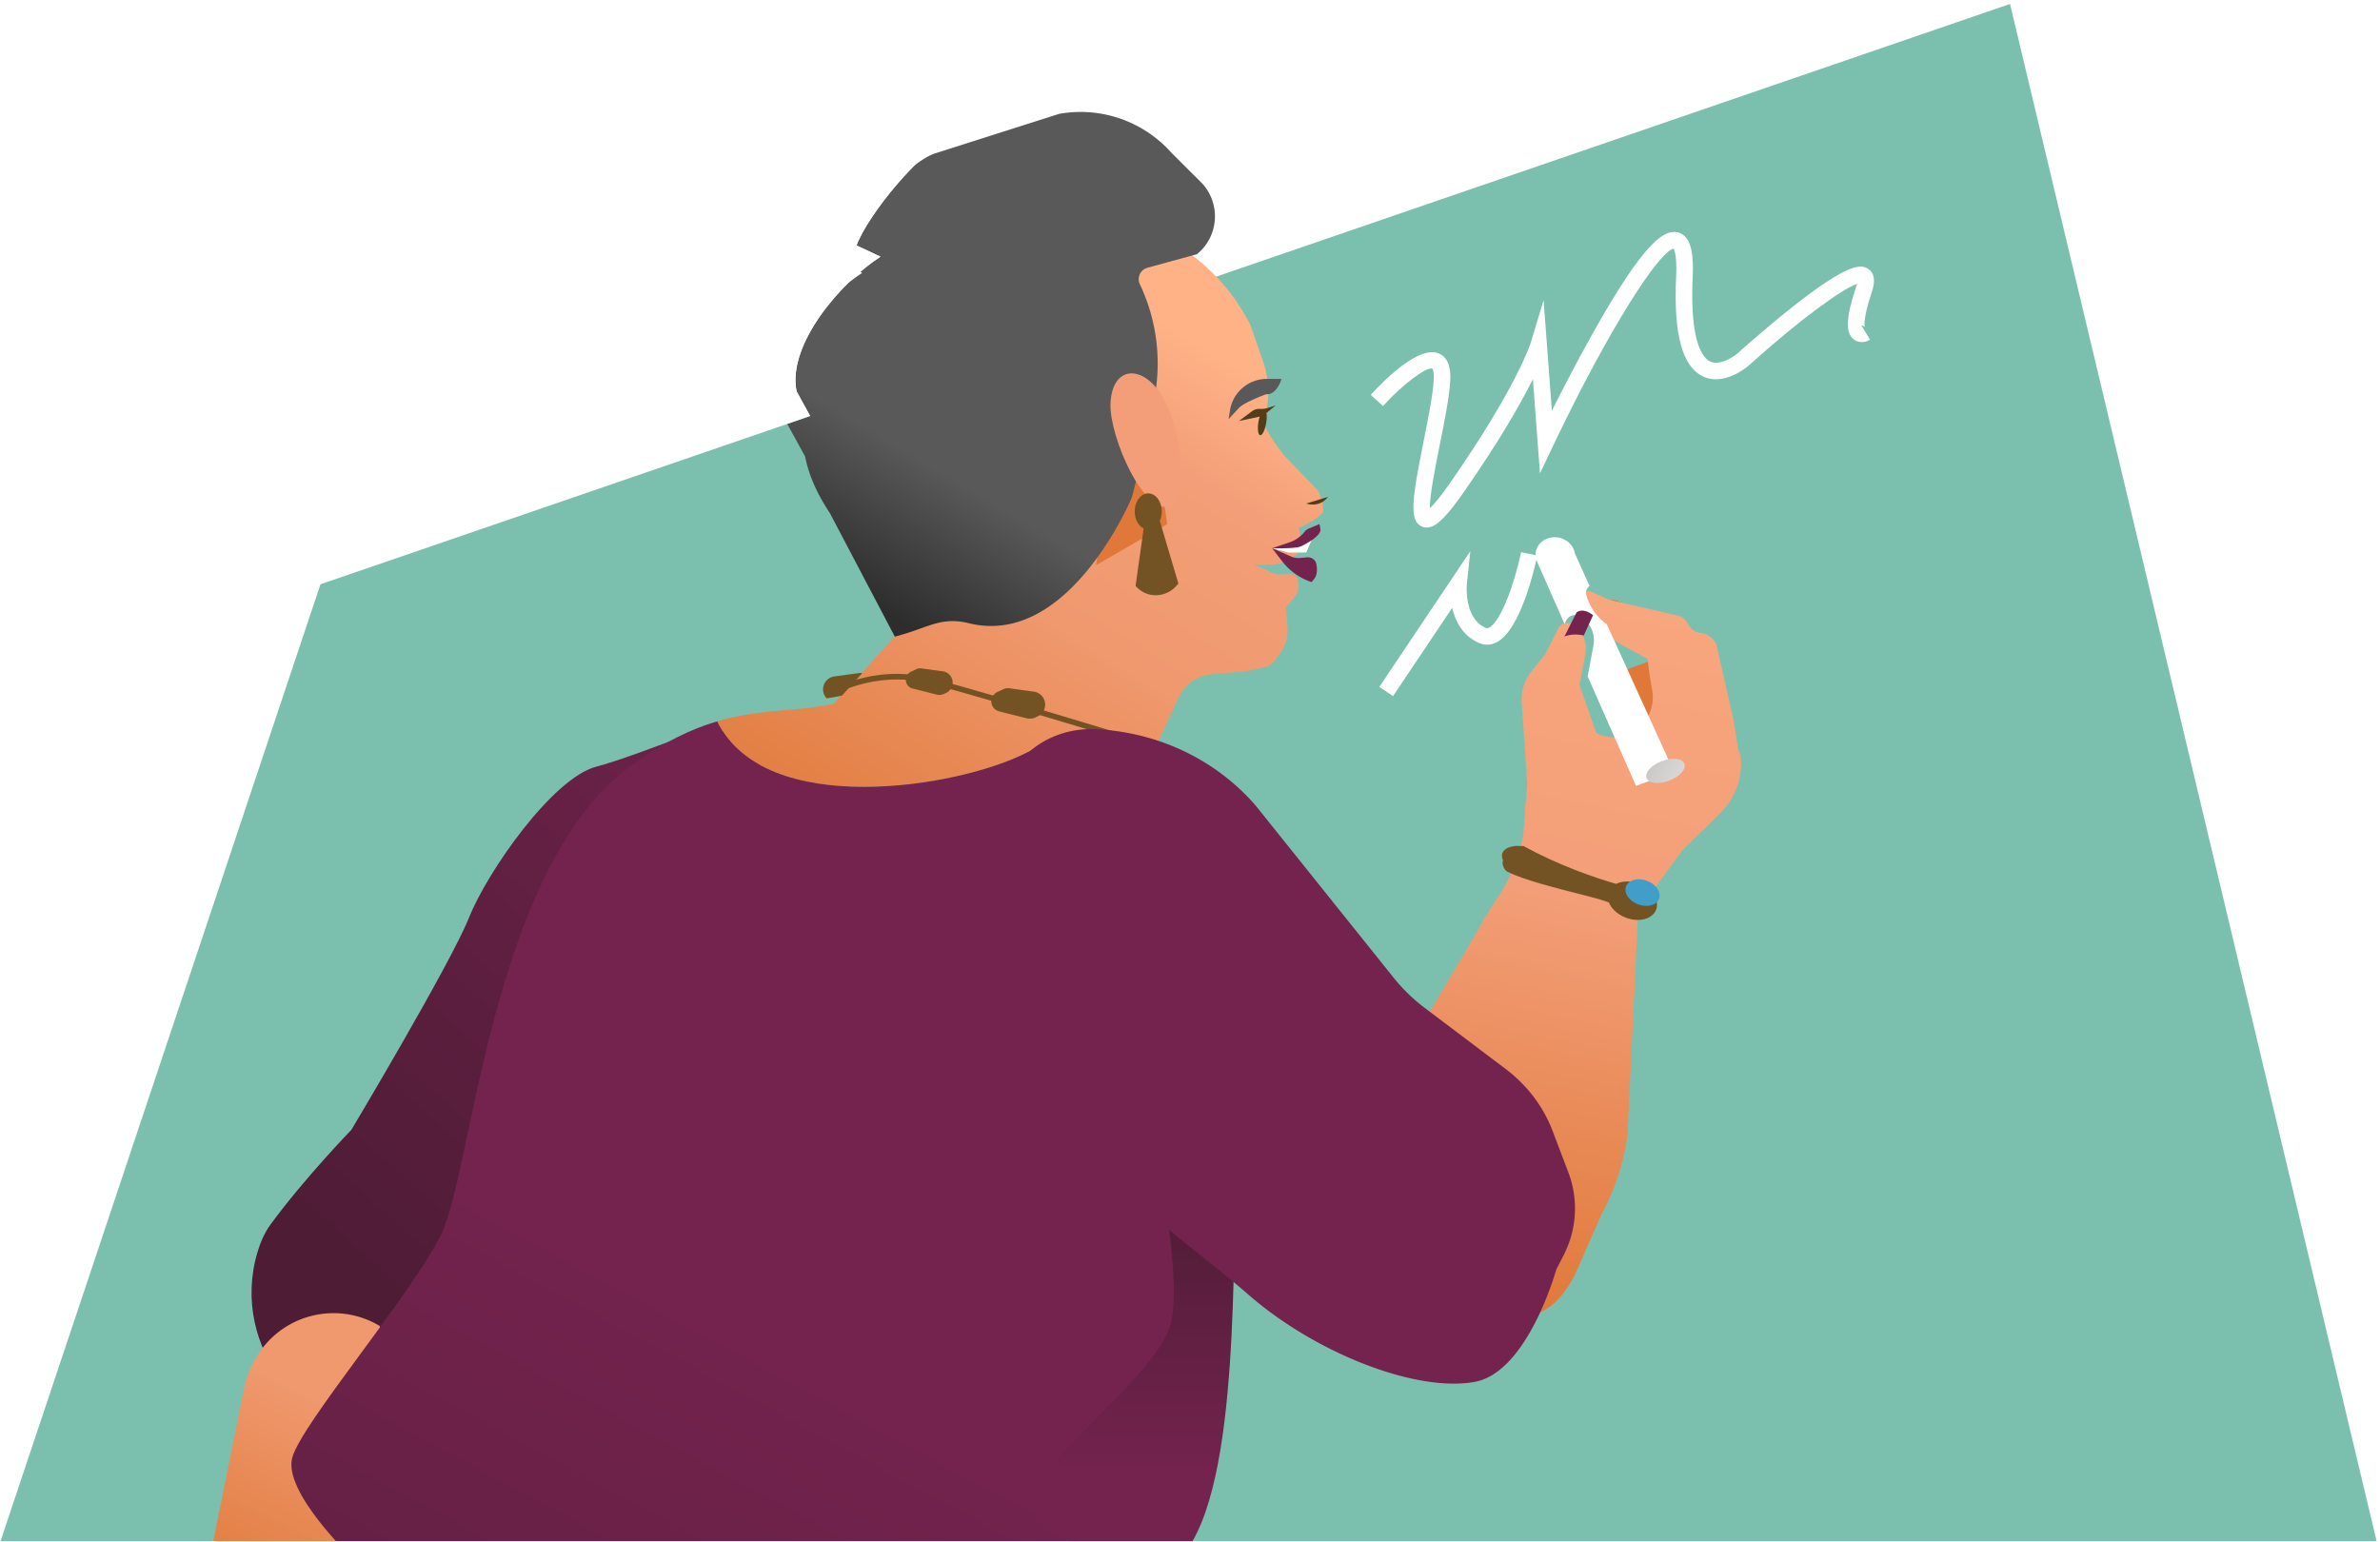 <svg xmlns="http://www.w3.org/2000/svg" fill="none" viewBox="0 0 585 379" aria-hidden="true" data-testid="ipl-illustration-hero">
    <defs>
        <filter id="hero-job-vertical-teacher_svg__b" x="0%" y="0%">
            <feTurbulence baseFrequency="2.5" numOctaves="4" result="noise" seed="14"></feTurbulence>
            <feComponentTransfer in="noise" result="opacity">
                <feFuncA slope="0.6" type="linear"></feFuncA>
            </feComponentTransfer>
            <feBlend in="opacity" in2="SourceGraphic" mode="overlay" result="blend"></feBlend>
        </filter>
        <filter id="hero-job-vertical-teacher_svg__c" width="131.37" height="179.752" x="60.328" y="175.355" color-interpolation-filters="sRGB" filterUnits="userSpaceOnUse">
            <feFlood flood-opacity="0" result="BackgroundImageFix"></feFlood>
            <feColorMatrix in="SourceAlpha" result="hardAlpha" values="0 0 0 0 0 0 0 0 0 0 0 0 0 0 0 0 0 0 127 0"></feColorMatrix>
            <feOffset dx="-3" dy="3"></feOffset>
            <feGaussianBlur stdDeviation="1.5"></feGaussianBlur>
            <feColorMatrix values="0 0 0 0 0 0 0 0 0 0 0 0 0 0 0 0 0 0 0.3 0"></feColorMatrix>
            <feBlend in2="BackgroundImageFix" result="effect1_dropShadow_295_1930"></feBlend>
            <feBlend in="SourceGraphic" in2="effect1_dropShadow_295_1930" result="shape"></feBlend>
            <feColorMatrix in="SourceAlpha" result="hardAlpha" values="0 0 0 0 0 0 0 0 0 0 0 0 0 0 0 0 0 0 127 0"></feColorMatrix>
            <feOffset dx="-1.5" dy="1"></feOffset>
            <feGaussianBlur stdDeviation="0.75"></feGaussianBlur>
            <feComposite in2="hardAlpha" k2="-1" k3="1" operator="arithmetic"></feComposite>
            <feColorMatrix values="0 0 0 0 1 0 0 0 0 1 0 0 0 0 1 0 0 0 0.3 0"></feColorMatrix>
            <feBlend in2="shape" mode="soft-light" result="effect2_innerShadow_295_1930"></feBlend>
        </filter>
        <filter id="hero-job-vertical-teacher_svg__e" width="71.493" height="72.923" x="46.94" y="315.822" color-interpolation-filters="sRGB" filterUnits="userSpaceOnUse">
            <feFlood flood-opacity="0" result="BackgroundImageFix"></feFlood>
            <feColorMatrix in="SourceAlpha" result="hardAlpha" values="0 0 0 0 0 0 0 0 0 0 0 0 0 0 0 0 0 0 127 0"></feColorMatrix>
            <feOffset dx="-4" dy="4"></feOffset>
            <feGaussianBlur stdDeviation="3"></feGaussianBlur>
            <feColorMatrix values="0 0 0 0 0 0 0 0 0 0 0 0 0 0 0 0 0 0 0.3 0"></feColorMatrix>
            <feBlend in2="BackgroundImageFix" result="effect1_dropShadow_295_1930"></feBlend>
            <feBlend in="SourceGraphic" in2="effect1_dropShadow_295_1930" result="shape"></feBlend>
            <feColorMatrix in="SourceAlpha" result="hardAlpha" values="0 0 0 0 0 0 0 0 0 0 0 0 0 0 0 0 0 0 127 0"></feColorMatrix>
            <feOffset dx="-1.5" dy="1"></feOffset>
            <feGaussianBlur stdDeviation="0.75"></feGaussianBlur>
            <feComposite in2="hardAlpha" k2="-1" k3="1" operator="arithmetic"></feComposite>
            <feColorMatrix values="0 0 0 0 1 0 0 0 0 1 0 0 0 0 1 0 0 0 0.3 0"></feColorMatrix>
            <feBlend in2="shape" mode="soft-light" result="effect2_innerShadow_295_1930"></feBlend>
        </filter>
        <filter id="hero-job-vertical-teacher_svg__g" width="154.98" height="141.717" x="174.748" y="54.23" color-interpolation-filters="sRGB" filterUnits="userSpaceOnUse">
            <feFlood flood-opacity="0" result="BackgroundImageFix"></feFlood>
            <feColorMatrix in="SourceAlpha" result="hardAlpha" values="0 0 0 0 0 0 0 0 0 0 0 0 0 0 0 0 0 0 127 0"></feColorMatrix>
            <feOffset dx="-3" dy="3"></feOffset>
            <feGaussianBlur stdDeviation="1.5"></feGaussianBlur>
            <feColorMatrix values="0 0 0 0 0 0 0 0 0 0 0 0 0 0 0 0 0 0 0.3 0"></feColorMatrix>
            <feBlend in2="BackgroundImageFix" result="effect1_dropShadow_295_1930"></feBlend>
            <feBlend in="SourceGraphic" in2="effect1_dropShadow_295_1930" result="shape"></feBlend>
            <feColorMatrix in="SourceAlpha" result="hardAlpha" values="0 0 0 0 0 0 0 0 0 0 0 0 0 0 0 0 0 0 127 0"></feColorMatrix>
            <feOffset dx="-1.5" dy="1"></feOffset>
            <feGaussianBlur stdDeviation="0.75"></feGaussianBlur>
            <feComposite in2="hardAlpha" k2="-1" k3="1" operator="arithmetic"></feComposite>
            <feColorMatrix values="0 0 0 0 1 0 0 0 0 1 0 0 0 0 1 0 0 0 0.3 0"></feColorMatrix>
            <feBlend in2="shape" mode="soft-light" result="effect2_innerShadow_295_1930"></feBlend>
        </filter>
        <filter id="hero-job-vertical-teacher_svg__i" width="113.611" height="134.992" x="189.521" y="23.521" color-interpolation-filters="sRGB" filterUnits="userSpaceOnUse">
            <feFlood flood-opacity="0" result="BackgroundImageFix"></feFlood>
            <feColorMatrix in="SourceAlpha" result="hardAlpha" values="0 0 0 0 0 0 0 0 0 0 0 0 0 0 0 0 0 0 127 0"></feColorMatrix>
            <feOffset dx="-3" dy="3"></feOffset>
            <feGaussianBlur stdDeviation="1.5"></feGaussianBlur>
            <feColorMatrix values="0 0 0 0 0 0 0 0 0 0 0 0 0 0 0 0 0 0 0.3 0"></feColorMatrix>
            <feBlend in2="BackgroundImageFix" result="effect1_dropShadow_295_1930"></feBlend>
            <feBlend in="SourceGraphic" in2="effect1_dropShadow_295_1930" result="shape"></feBlend>
            <feColorMatrix in="SourceAlpha" result="hardAlpha" values="0 0 0 0 0 0 0 0 0 0 0 0 0 0 0 0 0 0 127 0"></feColorMatrix>
            <feOffset dx="-1.5" dy="1"></feOffset>
            <feGaussianBlur stdDeviation="0.75"></feGaussianBlur>
            <feComposite in2="hardAlpha" k2="-1" k3="1" operator="arithmetic"></feComposite>
            <feColorMatrix values="0 0 0 0 1 0 0 0 0 1 0 0 0 0 1 0 0 0 0.3 0"></feColorMatrix>
            <feBlend in2="shape" mode="soft-light" result="effect2_innerShadow_295_1930"></feBlend>
        </filter>
        <filter id="hero-job-vertical-teacher_svg__k" width="253.143" height="211.546" x="70.122" y="173.336" color-interpolation-filters="sRGB" filterUnits="userSpaceOnUse">
            <feFlood flood-opacity="0" result="BackgroundImageFix"></feFlood>
            <feColorMatrix in="SourceAlpha" result="hardAlpha" values="0 0 0 0 0 0 0 0 0 0 0 0 0 0 0 0 0 0 127 0"></feColorMatrix>
            <feOffset dx="-3" dy="3"></feOffset>
            <feGaussianBlur stdDeviation="1.5"></feGaussianBlur>
            <feColorMatrix values="0 0 0 0 0 0 0 0 0 0 0 0 0 0 0 0 0 0 0.3 0"></feColorMatrix>
            <feBlend in2="BackgroundImageFix" result="effect1_dropShadow_295_1930"></feBlend>
            <feBlend in="SourceGraphic" in2="effect1_dropShadow_295_1930" result="shape"></feBlend>
            <feColorMatrix in="SourceAlpha" result="hardAlpha" values="0 0 0 0 0 0 0 0 0 0 0 0 0 0 0 0 0 0 127 0"></feColorMatrix>
            <feOffset dx="-1.5" dy="1"></feOffset>
            <feGaussianBlur stdDeviation="0.75"></feGaussianBlur>
            <feComposite in2="hardAlpha" k2="-1" k3="1" operator="arithmetic"></feComposite>
            <feColorMatrix values="0 0 0 0 1 0 0 0 0 1 0 0 0 0 1 0 0 0 0.3 0"></feColorMatrix>
            <feBlend in2="shape" mode="soft-light" result="effect2_innerShadow_295_1930"></feBlend>
        </filter>
        <filter id="hero-job-vertical-teacher_svg__n" width="117.522" height="188.785" x="314.922" y="141.269" color-interpolation-filters="sRGB" filterUnits="userSpaceOnUse">
            <feFlood flood-opacity="0" result="BackgroundImageFix"></feFlood>
            <feColorMatrix in="SourceAlpha" result="hardAlpha" values="0 0 0 0 0 0 0 0 0 0 0 0 0 0 0 0 0 0 127 0"></feColorMatrix>
            <feOffset dx="-3" dy="3"></feOffset>
            <feGaussianBlur stdDeviation="1.5"></feGaussianBlur>
            <feColorMatrix values="0 0 0 0 0 0 0 0 0 0 0 0 0 0 0 0 0 0 0.3 0"></feColorMatrix>
            <feBlend in2="BackgroundImageFix" result="effect1_dropShadow_295_1930"></feBlend>
            <feBlend in="SourceGraphic" in2="effect1_dropShadow_295_1930" result="shape"></feBlend>
            <feColorMatrix in="SourceAlpha" result="hardAlpha" values="0 0 0 0 0 0 0 0 0 0 0 0 0 0 0 0 0 0 127 0"></feColorMatrix>
            <feOffset dx="-1.5" dy="1"></feOffset>
            <feGaussianBlur stdDeviation="0.75"></feGaussianBlur>
            <feComposite in2="hardAlpha" k2="-1" k3="1" operator="arithmetic"></feComposite>
            <feColorMatrix values="0 0 0 0 1 0 0 0 0 1 0 0 0 0 1 0 0 0 0.3 0"></feColorMatrix>
            <feBlend in2="shape" mode="soft-light" result="effect2_innerShadow_295_1930"></feBlend>
        </filter>
        <filter id="hero-job-vertical-teacher_svg__q" width="88.859" height="26.311" x="200.806" y="160.3" color-interpolation-filters="sRGB" filterUnits="userSpaceOnUse">
            <feFlood flood-opacity="0" result="BackgroundImageFix"></feFlood>
            <feColorMatrix in="SourceAlpha" result="hardAlpha" values="0 0 0 0 0 0 0 0 0 0 0 0 0 0 0 0 0 0 127 0"></feColorMatrix>
            <feOffset dx="-1" dy="1"></feOffset>
            <feGaussianBlur stdDeviation="1.5"></feGaussianBlur>
            <feColorMatrix values="0 0 0 0 0 0 0 0 0 0 0 0 0 0 0 0 0 0 0.3 0"></feColorMatrix>
            <feBlend in2="BackgroundImageFix" result="effect1_dropShadow_295_1930"></feBlend>
            <feBlend in="SourceGraphic" in2="effect1_dropShadow_295_1930" result="shape"></feBlend>
            <feColorMatrix in="SourceAlpha" result="hardAlpha" values="0 0 0 0 0 0 0 0 0 0 0 0 0 0 0 0 0 0 127 0"></feColorMatrix>
            <feOffset dx="-1.5" dy="1"></feOffset>
            <feGaussianBlur stdDeviation="0.75"></feGaussianBlur>
            <feComposite in2="hardAlpha" k2="-1" k3="1" operator="arithmetic"></feComposite>
            <feColorMatrix values="0 0 0 0 1 0 0 0 0 1 0 0 0 0 1 0 0 0 0.3 0"></feColorMatrix>
            <feBlend in2="shape" mode="soft-light" result="effect2_innerShadow_295_1930"></feBlend>
        </filter>
        <filter id="hero-job-vertical-teacher_svg__r" width="151.343" height="166.913" x="240.287" y="175.237" color-interpolation-filters="sRGB" filterUnits="userSpaceOnUse">
            <feFlood flood-opacity="0" result="BackgroundImageFix"></feFlood>
            <feColorMatrix in="SourceAlpha" result="hardAlpha" values="0 0 0 0 0 0 0 0 0 0 0 0 0 0 0 0 0 0 127 0"></feColorMatrix>
            <feOffset dx="-3" dy="3"></feOffset>
            <feGaussianBlur stdDeviation="1.5"></feGaussianBlur>
            <feColorMatrix values="0 0 0 0 0 0 0 0 0 0 0 0 0 0 0 0 0 0 0.3 0"></feColorMatrix>
            <feBlend in2="BackgroundImageFix" result="effect1_dropShadow_295_1930"></feBlend>
            <feBlend in="SourceGraphic" in2="effect1_dropShadow_295_1930" result="shape"></feBlend>
            <feColorMatrix in="SourceAlpha" result="hardAlpha" values="0 0 0 0 0 0 0 0 0 0 0 0 0 0 0 0 0 0 127 0"></feColorMatrix>
            <feOffset dx="-1.5" dy="1"></feOffset>
            <feGaussianBlur stdDeviation="0.75"></feGaussianBlur>
            <feComposite in2="hardAlpha" k2="-1" k3="1" operator="arithmetic"></feComposite>
            <feColorMatrix values="0 0 0 0 1 0 0 0 0 1 0 0 0 0 1 0 0 0 0.3 0"></feColorMatrix>
            <feBlend in2="shape" mode="soft-light" result="effect2_innerShadow_295_1930"></feBlend>
        </filter>
        <filter id="hero-job-vertical-teacher_svg__s" width="36.039" height="63.117" x="377.942" y="130.073" color-interpolation-filters="sRGB" filterUnits="userSpaceOnUse">
            <feFlood flood-opacity="0" result="BackgroundImageFix"></feFlood>
            <feColorMatrix in="SourceAlpha" result="hardAlpha" values="0 0 0 0 0 0 0 0 0 0 0 0 0 0 0 0 0 0 127 0"></feColorMatrix>
            <feOffset dx="-1" dy="1"></feOffset>
            <feGaussianBlur stdDeviation="0.5"></feGaussianBlur>
            <feColorMatrix values="0 0 0 0 0 0 0 0 0 0 0 0 0 0 0 0 0 0 0.3 0"></feColorMatrix>
            <feBlend in2="BackgroundImageFix" result="effect1_dropShadow_295_1930"></feBlend>
            <feBlend in="SourceGraphic" in2="effect1_dropShadow_295_1930" result="shape"></feBlend>
            <feColorMatrix in="SourceAlpha" result="hardAlpha" values="0 0 0 0 0 0 0 0 0 0 0 0 0 0 0 0 0 0 127 0"></feColorMatrix>
            <feOffset dx="-1.5" dy="1"></feOffset>
            <feGaussianBlur stdDeviation="0.75"></feGaussianBlur>
            <feComposite in2="hardAlpha" k2="-1" k3="1" operator="arithmetic"></feComposite>
            <feColorMatrix values="0 0 0 0 1 0 0 0 0 1 0 0 0 0 1 0 0 0 0.3 0"></feColorMatrix>
            <feBlend in2="shape" mode="soft-light" result="effect2_innerShadow_295_1930"></feBlend>
        </filter>
        <filter id="hero-job-vertical-teacher_svg__u" width="12.727" height="27.036" x="279.421" y="119.291" color-interpolation-filters="sRGB" filterUnits="userSpaceOnUse">
            <feFlood flood-opacity="0" result="BackgroundImageFix"></feFlood>
            <feColorMatrix in="SourceAlpha" result="hardAlpha" values="0 0 0 0 0 0 0 0 0 0 0 0 0 0 0 0 0 0 127 0"></feColorMatrix>
            <feOffset dx="-1" dy="1"></feOffset>
            <feGaussianBlur stdDeviation="0.5"></feGaussianBlur>
            <feColorMatrix values="0 0 0 0 0 0 0 0 0 0 0 0 0 0 0 0 0 0 0.3 0"></feColorMatrix>
            <feBlend in2="BackgroundImageFix" result="effect1_dropShadow_295_1930"></feBlend>
            <feBlend in="SourceGraphic" in2="effect1_dropShadow_295_1930" result="shape"></feBlend>
            <feColorMatrix in="SourceAlpha" result="hardAlpha" values="0 0 0 0 0 0 0 0 0 0 0 0 0 0 0 0 0 0 127 0"></feColorMatrix>
            <feOffset dx="-1.5" dy="1"></feOffset>
            <feGaussianBlur stdDeviation="0.75"></feGaussianBlur>
            <feComposite in2="hardAlpha" k2="-1" k3="1" operator="arithmetic"></feComposite>
            <feColorMatrix values="0 0 0 0 1 0 0 0 0 1 0 0 0 0 1 0 0 0 0.3 0"></feColorMatrix>
            <feBlend in2="shape" mode="soft-light" result="effect2_innerShadow_295_1930"></feBlend>
        </filter>
        <filter id="hero-job-vertical-teacher_svg__v" width="40.122" height="20.2" x="369.67" y="205.951" color-interpolation-filters="sRGB" filterUnits="userSpaceOnUse">
            <feFlood flood-opacity="0" result="BackgroundImageFix"></feFlood>
            <feColorMatrix in="SourceAlpha" result="hardAlpha" values="0 0 0 0 0 0 0 0 0 0 0 0 0 0 0 0 0 0 127 0"></feColorMatrix>
            <feOffset dx="-1" dy="1"></feOffset>
            <feGaussianBlur stdDeviation="0.5"></feGaussianBlur>
            <feColorMatrix values="0 0 0 0 0 0 0 0 0 0 0 0 0 0 0 0 0 0 0.3 0"></feColorMatrix>
            <feBlend in2="BackgroundImageFix" result="effect1_dropShadow_295_1930"></feBlend>
            <feBlend in="SourceGraphic" in2="effect1_dropShadow_295_1930" result="shape"></feBlend>
            <feColorMatrix in="SourceAlpha" result="hardAlpha" values="0 0 0 0 0 0 0 0 0 0 0 0 0 0 0 0 0 0 127 0"></feColorMatrix>
            <feOffset dx="-1.5" dy="1"></feOffset>
            <feGaussianBlur stdDeviation="0.75"></feGaussianBlur>
            <feComposite in2="hardAlpha" k2="-1" k3="1" operator="arithmetic"></feComposite>
            <feColorMatrix values="0 0 0 0 1 0 0 0 0 1 0 0 0 0 1 0 0 0 0.3 0"></feColorMatrix>
            <feBlend in2="shape" mode="soft-light" result="effect2_innerShadow_295_1930"></feBlend>
        </filter>
        <linearGradient id="hero-job-vertical-teacher_svg__d" x1="-19.004" x2="273.416" y1="467.015" y2="142.278" gradientUnits="userSpaceOnUse">
            <stop offset="0.444" stop-color="#4F1C36"></stop>
            <stop offset="0.88" stop-color="#74234E"></stop>
        </linearGradient>
        <linearGradient id="hero-job-vertical-teacher_svg__f" x1="86.859" x2="133.438" y1="410.071" y2="314.616" gradientUnits="userSpaceOnUse">
            <stop offset="0.052" stop-color="#DF7838"></stop>
            <stop offset="0.599" stop-color="#F0996F"></stop>
        </linearGradient>
        <linearGradient id="hero-job-vertical-teacher_svg__h" x1="255.669" x2="370.7" y1="259.731" y2="73.192" gradientUnits="userSpaceOnUse">
            <stop offset="0.052" stop-color="#DF7838"></stop>
            <stop offset="0.455" stop-color="#F0996F"></stop>
            <stop offset="0.67" stop-color="#F39E78"></stop>
            <stop offset="0.8" stop-color="#FFB286"></stop>
        </linearGradient>
        <linearGradient id="hero-job-vertical-teacher_svg__j" x1="280.368" x2="208.953" y1="27.679" y2="147.247" gradientUnits="userSpaceOnUse">
            <stop offset="0.682" stop-color="#595959"></stop>
            <stop offset="0.948" stop-color="#2D2D2D"></stop>
        </linearGradient>
        <linearGradient id="hero-job-vertical-teacher_svg__l" x1="-92.094" x2="198.866" y1="518.364" y2="-20.067" gradientUnits="userSpaceOnUse">
            <stop offset="0.089" stop-color="#4F1C36"></stop>
            <stop offset="0.505" stop-color="#74234E"></stop>
        </linearGradient>
        <linearGradient id="hero-job-vertical-teacher_svg__m" x1="283.653" x2="283.653" y1="243.801" y2="378.882" gradientUnits="userSpaceOnUse">
            <stop offset="0.37" stop-color="#4F1C36"></stop>
            <stop offset="0.88" stop-color="#74234E"></stop>
        </linearGradient>
        <linearGradient id="hero-job-vertical-teacher_svg__o" x1="387.287" x2="437.094" y1="324.131" y2="82.872" gradientUnits="userSpaceOnUse">
            <stop stop-color="#DF7838"></stop>
            <stop offset="0.43" stop-color="#F39E78"></stop>
            <stop offset="0.733" stop-color="#F8A67D"></stop>
            <stop offset="0.856" stop-color="#FFB286"></stop>
        </linearGradient>
        <linearGradient id="hero-job-vertical-teacher_svg__p" x1="387.287" x2="437.094" y1="324.131" y2="82.872" gradientUnits="userSpaceOnUse">
            <stop stop-color="#DF7838"></stop>
            <stop offset="0.43" stop-color="#F39E78"></stop>
            <stop offset="0.733" stop-color="#F8A67D"></stop>
            <stop offset="0.856" stop-color="#FFB286"></stop>
        </linearGradient>
        <linearGradient id="hero-job-vertical-teacher_svg__t" x1="425.041" x2="392.641" y1="207.62" y2="189.575" gradientUnits="userSpaceOnUse">
            <stop stop-color="#fff"></stop>
            <stop offset="1" stop-color="#B4B2B1"></stop>
        </linearGradient>
        <clipPath id="hero-job-vertical-teacher_svg__a">
            <path xmlns="http://www.w3.org/2000/svg" fill="#fff" d="M494.064.972l90.107 377.91H.128l78.647-235.248 120.362-41.347-3.353-6.118c-2.289-11.44 10.823-26.751 20.644-33.073l-5.893-2.762c2.737-7.487 16.31-24.246 23.895-26.656l30.424-9.693a29.902 29.902 0 0127.485 9.463l7.721 7.716c4.578 5.104 3.969 13.01-1.355 17.329l-1.127.308a48.321 48.321 0 017.566 7.07L494.064.97z"></path>
        </clipPath>
    </defs>
    <g clip-path="url(#hero-job-vertical-teacher_svg__a)" filter="url(#hero-job-vertical-teacher_svg__b)">
        <path fill="#7BC0AE" d="M.128 378.882H584.17L494.064.972 78.775 143.634.128 378.882z"></path>
        <g filter="url(#hero-job-vertical-teacher_svg__c)">
            <path fill="url(#hero-job-vertical-teacher_svg__d)" d="M191.49 190.286c1.748-9.72-7.802-17.613-17.013-14.066-9.022 3.479-18.585 6.999-23.421 8.258-10.674 2.789-26.699 25.668-31.278 37.108-4.578 11.439-28.906 52.161-28.906 52.161s-11.514 11.873-19.9 23.312c-1.422 1.95-2.478 4.332-3.237 6.945-6.745 23.123 11.677 46.476 35.734 45.041.61-.041 1.219-.081 1.829-.149 22.12-2.288 67.12-52.608 67.12-52.608l19.072-106.002z"></path>
        </g>
        <g filter="url(#hero-job-vertical-teacher_svg__e)">
            <path fill="url(#hero-job-vertical-teacher_svg__f)" d="M98.838 320.966l-.434-.244c-10.349-5.903-23.515-2.518-29.733 7.649a25.543 25.543 0 00-3.264 8.326l-8.467 42.048h59.494l-17.596-57.779z"></path>
        </g>
        <g filter="url(#hero-job-vertical-teacher_svg__g)">
            <path fill="url(#hero-job-vertical-teacher_svg__h)" d="M328.154 116.26l-7.085-7.31c-1.666-1.611-4.456-5.781-5.499-7.839 0 0 .135-3.384.46-5.753.475-3.493.122-7.04-1.029-10.37l-3.183-9.166-.691-1.272a48.399 48.399 0 00-20.942-20.32h-39.08L212.54 67.957l-10.159 24.91 27.701 53.339-20.63 22.798c-9.374 2.03-18.057 1.191-28.704 4.332 11.663 24.057 59.277 16.354 76.046 7.716 1.843-.947 3.604-1.57 5.27-1.936l21.673 10.831 10.552-22.609a9.693 9.693 0 017.857-5.536l6.434-.61a15.934 15.934 0 002.384-.23h.041c.406-.068.826-.135 1.273-.23l3.82-.948c.826-.162 2.113-1.773 3.183-3.344a9.95 9.95 0 001.68-6.376l-.379-4.752 2.492-3.032c.65-.88.772-2.45.42-3.75-.257-.975-1.232-1.571-2.235-1.489l-1.896.162a3.96 3.96 0 01-1.897-.311l-4.808-2.085s5.77.176 7.152-.487c1.124-.542 4.754-2.437 4.754-4.089l-.84-4.481s3.509-1.354 5.785-3.56c.731-.731-.529-5.131-1.355-5.93z"></path>
        </g>
        <path fill="#595959" d="M314.988 93.15h-3.616a9.17 9.17 0 00-9.049 7.758l-.339 2.126 2.574-2.776c1.273-1.367 6.665-3.344 6.665-3.344 2.668.204 3.765-3.763 3.765-3.763z"></path>
        <path fill="#553D1C" d="M304.53 103.505l4.552-.961c.186-.041.371-.091.552-.15a9.775 9.775 0 00-.303 1.286c-.292 1.74-.105 3.222.419 3.31.524.088 1.186-1.251 1.478-2.991.163-.971.177-1.862.066-2.475.063-.046.124-.095.185-.144l2.1-1.72-1.924.61a5.309 5.309 0 01-1.95.244 3.061 3.061 0 00-2.019.622l-3.156 2.369zm16.54 20.281l5.336-1.625c-2.067 2.691-4.975 1.742-5.306 1.634a.237.237 0 00-.03-.009zm0 0c-.001 0 0-.001 0 0z"></path>
        <path fill="#DF7838" d="M286.894 128.835l-17.501 10.113 6.474-37.839 8.9 12.834 2.127 14.892z"></path>
        <g filter="url(#hero-job-vertical-teacher_svg__i)">
            <path fill="url(#hero-job-vertical-teacher_svg__j)" d="M282.735 118.208s-15.348 37.094-40.082 31.002c-6.638-1.638-9.93.961-16.499 2.816l-1.707.487-15.957-30.352c-2.858-4.345-5.08-8.826-6.096-13.93l-6.61-12.062c-2.289-11.44 10.823-26.751 20.644-33.073l-5.893-2.762c2.737-7.487 16.31-24.246 23.895-26.656l30.424-9.693a29.902 29.902 0 0127.485 9.463l7.721 7.716c4.578 5.104 3.969 13.01-1.355 17.329l-12.164 3.33c-1.747.474-2.641 2.423-1.869 4.048a45.49 45.49 0 013.495 28.43l-2.506 12.468-2.926 11.439z"></path>
        </g>
        <path fill="#F39E78" d="M288.058 124.396c-6.881 2.802-15.347-17.098-15.104-25.032.325-10.573 9.726-9.977 14.251 1.124 3.792 9.341 4.131 22.568.853 23.908z"></path>
        <path fill="#fff" d="M323.264 130.787l-2.195 5.049h-4.388l-3.996-1.056 5.282-.947 5.297-3.046z"></path>
        <path fill="#74234E" d="M316.993 133.317a7.96 7.96 0 003.684-2.613c.258-.325.596-.582.976-.744l2.668-1.124.258 1.367c0 1.652-3.631 3.547-4.755 4.089-1.343.645-6.836.496-7.139.487l4.808 2.085a3.962 3.962 0 001.897.312l1.896-.163c.989-.095 1.964.514 2.222 1.476.352 1.299.23 2.87-.42 3.75l-.705.866a15.21 15.21 0 01-7.26-5.158l-2.438-3.168h-.013l4.321-1.462z"></path>
        <g filter="url(#hero-job-vertical-teacher_svg__k)">
            <path fill="url(#hero-job-vertical-teacher_svg__l)" d="M90.804 378.733l4.267.149h198.04c12.801-22.121 9.022-82.419 11.419-93.155 2.723-12.197 18.734-27.441 18.734-27.441l-14.209-32.017-21.579-44.296-3.712 7.96-21.673-10.83c-1.68.379-3.427.988-5.269 1.936-16.783 8.637-64.384 16.34-76.047-7.703-6.244 1.841-13.166 5.05-21.294 11.006-34.325 25.154-38.903 99.869-46.53 115.113-7.626 15.243-34.325 46.502-36.614 54.882-2.29 8.38 14.467 24.396 14.467 24.396z"></path>
        </g>
        <path fill="url(#hero-job-vertical-teacher_svg__m)" d="M262.904 378.882h30.208c12.801-22.121 9.021-82.419 11.419-93.154 1.192-5.334 4.917-11.237 8.737-16.205l-23.042-25.722-12.082 11.832s12.936 50.347 9.915 68.434c-3.021 18.087-54.143 45.826-25.155 54.815z"></path>
        <path fill="#DF7838" d="M409.104 152.042l-11.934-4.454c-1.449-.541-2.872.88-2.343 2.356a13.035 13.035 0 005.54 6.809l7.934 4.78-11.876 4.249c-1.111.393-1.504 1.801-.745 2.735l.054.067a7.623 7.623 0 006.773 2.803l-2.193 1.338a1.586 1.586 0 00-.176 2.572l.054.054a6.915 6.915 0 007.125 1.016l8.344-4.13-.989-8.271-1.255.766.414-5.177-2.204.788-2.523-8.301z"></path>
        <g filter="url(#hero-job-vertical-teacher_svg__n)">
            <path fill="url(#hero-job-vertical-teacher_svg__o)" d="M407.615 210.214l-3.075 64.765a56.373 56.373 0 01-6.298 19.346l-6.679 15.176c-7.612 14.052-14.128 8.935-29.557 12.455l-9.211 2.098-7.721-5.97s-12.774-9.45-14.196-12.645c-1.422-3.195-9.956-43.145-9.956-43.145l26.902-3.79 20.061-34.008c3.956-7.933 7.911-9.828 11.067-23.163l.623-8.393 28.04 17.274z"></path>
            <path fill="url(#hero-job-vertical-teacher_svg__p)" d="M417.964 205.123l9.157-9.003c3.454-3.384 5.513-8.042 5.31-12.875-.055-1.204-.244-2.26-.691-2.91 0 0-.854-6.092-1.314-8.109l-4.01-17.681a4.878 4.878 0 00-4.009-2.978 3.607 3.607 0 01-2.859-1.977 4.905 4.905 0 00-2.072-2.125l-17.583-4.061-4.497-2.045c-1.178-.501-3.278 1.178-3.061 2.451 0 0 .664 4.223 4.795 7.418l12.354 6.769s.19 2.478 1.111 7.595c1.395 7.73-6.286 14.025-13.357 10.776-.135-.054-.257-.122-.392-.189l-4.105-11.778 1.45-7.703c.541-2.87-.786-5.781-3.292-7.23a2.392 2.392 0 00-3.359 1.002l-3.021 5.984a3.832 3.832 0 01-.474.731l-3.183 3.967a10.772 10.772 0 00-2.33 7.445l1.354 20.037-1.693 22.946 6.055 16.029 16.783.569 16.933-23.055z"></path>
        </g>
        <g filter="url(#hero-job-vertical-teacher_svg__q)" fill="#735324">
            <path d="M287.273 182.611c-.407-.122-41.261-12.658-55.823-16.476-14.264-3.736-25.276 3.33-25.385 3.412l-.745-1.138c.461-.311 11.609-7.486 26.469-3.587 14.589 3.818 55.456 16.354 55.876 16.489l-.392 1.3z"></path>
            <path d="M226.424 163.117l1.314-.609a2.265 2.265 0 011.233-.19l5.269.718c.921.121 1.707.69 2.127 1.529a2.802 2.802 0 01-1.328 3.791l-.474.217a2.788 2.788 0 01-1.869.176l-5.879-1.49a2.154 2.154 0 01-1.246-.839 2.214 2.214 0 01.853-3.303zm21.213 5.008l1.517-.704a2.578 2.578 0 011.422-.217l6.042.826a3.219 3.219 0 012.438 1.747 3.206 3.206 0 01-1.517 4.345l-.542.258a3.284 3.284 0 01-2.154.203l-6.759-1.706a2.576 2.576 0 01-1.436-.975 2.526 2.526 0 01.989-3.777zm-33.201-4.631a2.336 2.336 0 00-.812-.028l-6.042.826a3.219 3.219 0 00-2.438 1.747c-.623 1.245-.352 2.68.542 3.641a64.695 64.695 0 003.779-.677l4.971-5.509z"></path>
        </g>
        <g filter="url(#hero-job-vertical-teacher_svg__r)">
            <path fill="#74234E" d="M273.725 175.261c15.382.676 29.737 7.536 39.474 18.847l33.913 42.322a42.544 42.544 0 007.513 7.293l20.001 15.099c5.246 3.964 9.223 9.228 11.504 15.208l3.863 10.174c2.523 6.63 2.11 13.95-1.112 20.282l-1.867 3.653s-6.914 25.044-19.901 27.547c-13.956 2.692-38.789-6.603-55.867-21.513-17.079-14.91-39.26-28.237-44.093-47.071-2.081-8.104-8.568-21.566-15.296-34.258-8.126-15.343-7.199-33.243 1.725-47.463 4.191-6.657 11.989-10.486 20.143-10.12z"></path>
        </g>
        <g filter="url(#hero-job-vertical-teacher_svg__s)">
            <path fill="#fff" d="M397.429 151.403l-.312-.163c-4.118-3.195-4.795-7.419-4.795-7.419-.095-.595.311-1.272.88-1.787l-3.616-8.041a4.399 4.399 0 00-.908-2.017l-.041-.095-.027.014a5.166 5.166 0 00-3.088-1.747c-2.655-.447-5.121 1.151-5.527 3.561-.135.798 0 1.57.298 2.288l-.013.013 6.786 15.379.433-.866a2.422 2.422 0 013.373-1.029c2.506 1.448 3.834 4.345 3.292 7.229l-1.422 7.541 11.879 26.926 9.361-3.425-16.553-36.362z"></path>
        </g>
        <path fill="url(#hero-job-vertical-teacher_svg__t)" d="M410.281 191.904c2.572-.981 4.249-2.847 3.744-4.167-.504-1.32-2.998-1.595-5.57-.614s-4.249 2.847-3.744 4.167c.504 1.321 2.998 1.595 5.57.614z"></path>
        <path fill="#74234E" d="M384.532 156.481s1.951-.921 4.755-.257l2.276-4.982s-2.141-1.936-4.024-.731l-3.007 5.97z"></path>
        <g filter="url(#hero-job-vertical-teacher_svg__u)">
            <path fill="#735324" d="M287.576 126.038a5.585 5.585 0 00.482-2.307c0-2.452-1.485-4.44-3.318-4.44s-3.319 1.988-3.319 4.44c0 1.922.912 3.558 2.188 4.177l-1.986 14.115s.23.311.691.704c2.75 2.436 7.003 2.017 9.387-.759l.447-.514-4.572-15.416z"></path>
        </g>
        <g filter="url(#hero-job-vertical-teacher_svg__v)">
            <path fill="#735324" d="M397.971 219.863c.61 1.543 2.139 2.983 4.201 3.753 3.231 1.205 6.55.308 7.413-2.003.864-2.312-1.055-5.162-4.286-6.368-2.029-.757-4.092-.685-5.56.046-5.516-1.61-14.146-4.573-22.798-9.316h-1.169c-.962-.155-5.179.373-3.843 3.544-.367.842.296 2.418 1.17 2.838 3.847 1.885 10.882 3.729 19.887 6.004 2.241.567 3.828 1.063 4.985 1.502z"></path>
        </g>
        <path fill="#409EC8" d="M407.795 220.945c.599-1.604-.733-3.583-2.976-4.419-2.243-.837-4.546-.215-5.145 1.389-.599 1.604.733 3.583 2.976 4.419 2.242.837 4.546.215 5.145-1.389z"></path>
        <path fill="#fff" d="M349.544 129.456c.379.163.758.244 1.165.244 2.208 0 4.835-2.599 9.211-8.895 8.899-12.806 14.006-21.85 16.864-27.603l1.734 23.163 3.292-6.904c13.911-29.201 26.048-47.627 29.543-48.344.231.366.867 1.868.637 6.85-.664 14.08 1.476 22.108 6.543 24.544 5.217 2.527 10.901-2.31 11.249-2.607l.007-.005c12.801-11.562 23.191-18.98 26.658-20.104l-.056.197c-.039.14-.084.3-.147.48-2.519 7.54-2.695 11.304-.609 12.955 1.246.989 2.926.758 4.023.082l-2.127-3.466c.258-.054.732.176.84.433-.027-.068-.637-1.61 1.734-8.732.921-2.748.609-4.657-.908-5.645-1.801-1.164-4.876-1.503-18.693 9.422-6.895 5.456-13.37 11.29-13.41 11.332-1.003.893-4.416 3.14-6.787 2.003-1.531-.744-5.025-4.25-4.253-20.7.216-4.656 0-10.112-3.631-11.02-3.21-.784-7.992 1.68-21.05 25.019-3.86 6.89-7.464 13.903-9.929 18.831l-2.032-27.198-3.156 10.452c-.027.108-3.359 10.79-19.669 34.25-2.641 3.818-4.239 5.605-5.133 6.445-.067-3.092 1.388-10.364 2.416-15.5l.035-.177c1.152-5.713 2.33-11.643 2.561-15.637.203-3.6-.732-5.861-2.804-6.728-4.85-2.044-13.33 6.444-16.743 10.18l3.007 2.735c5.269-5.767 10.864-9.68 12.137-9.192.014 0 .474.5.352 2.762-.216 3.71-1.368 9.476-2.492 15.067-2.899 14.459-3.617 19.63-.379 21.011zm-10.512 39.419l3.373 2.261 14.535-21.701c.745 3.195 2.492 6.796 6.515 8.596 1.436.65 2.967.596 4.403-.135 5.919-3.019 9.373-18.29 10.01-21.322l-3.982-.826c-1.409 6.755-4.782 16.963-7.871 18.547-.379.189-.623.162-.893.041-5.338-2.383-4.593-10.601-4.579-10.682l.853-8.15-22.364 33.371z"></path>
    </g>
</svg>